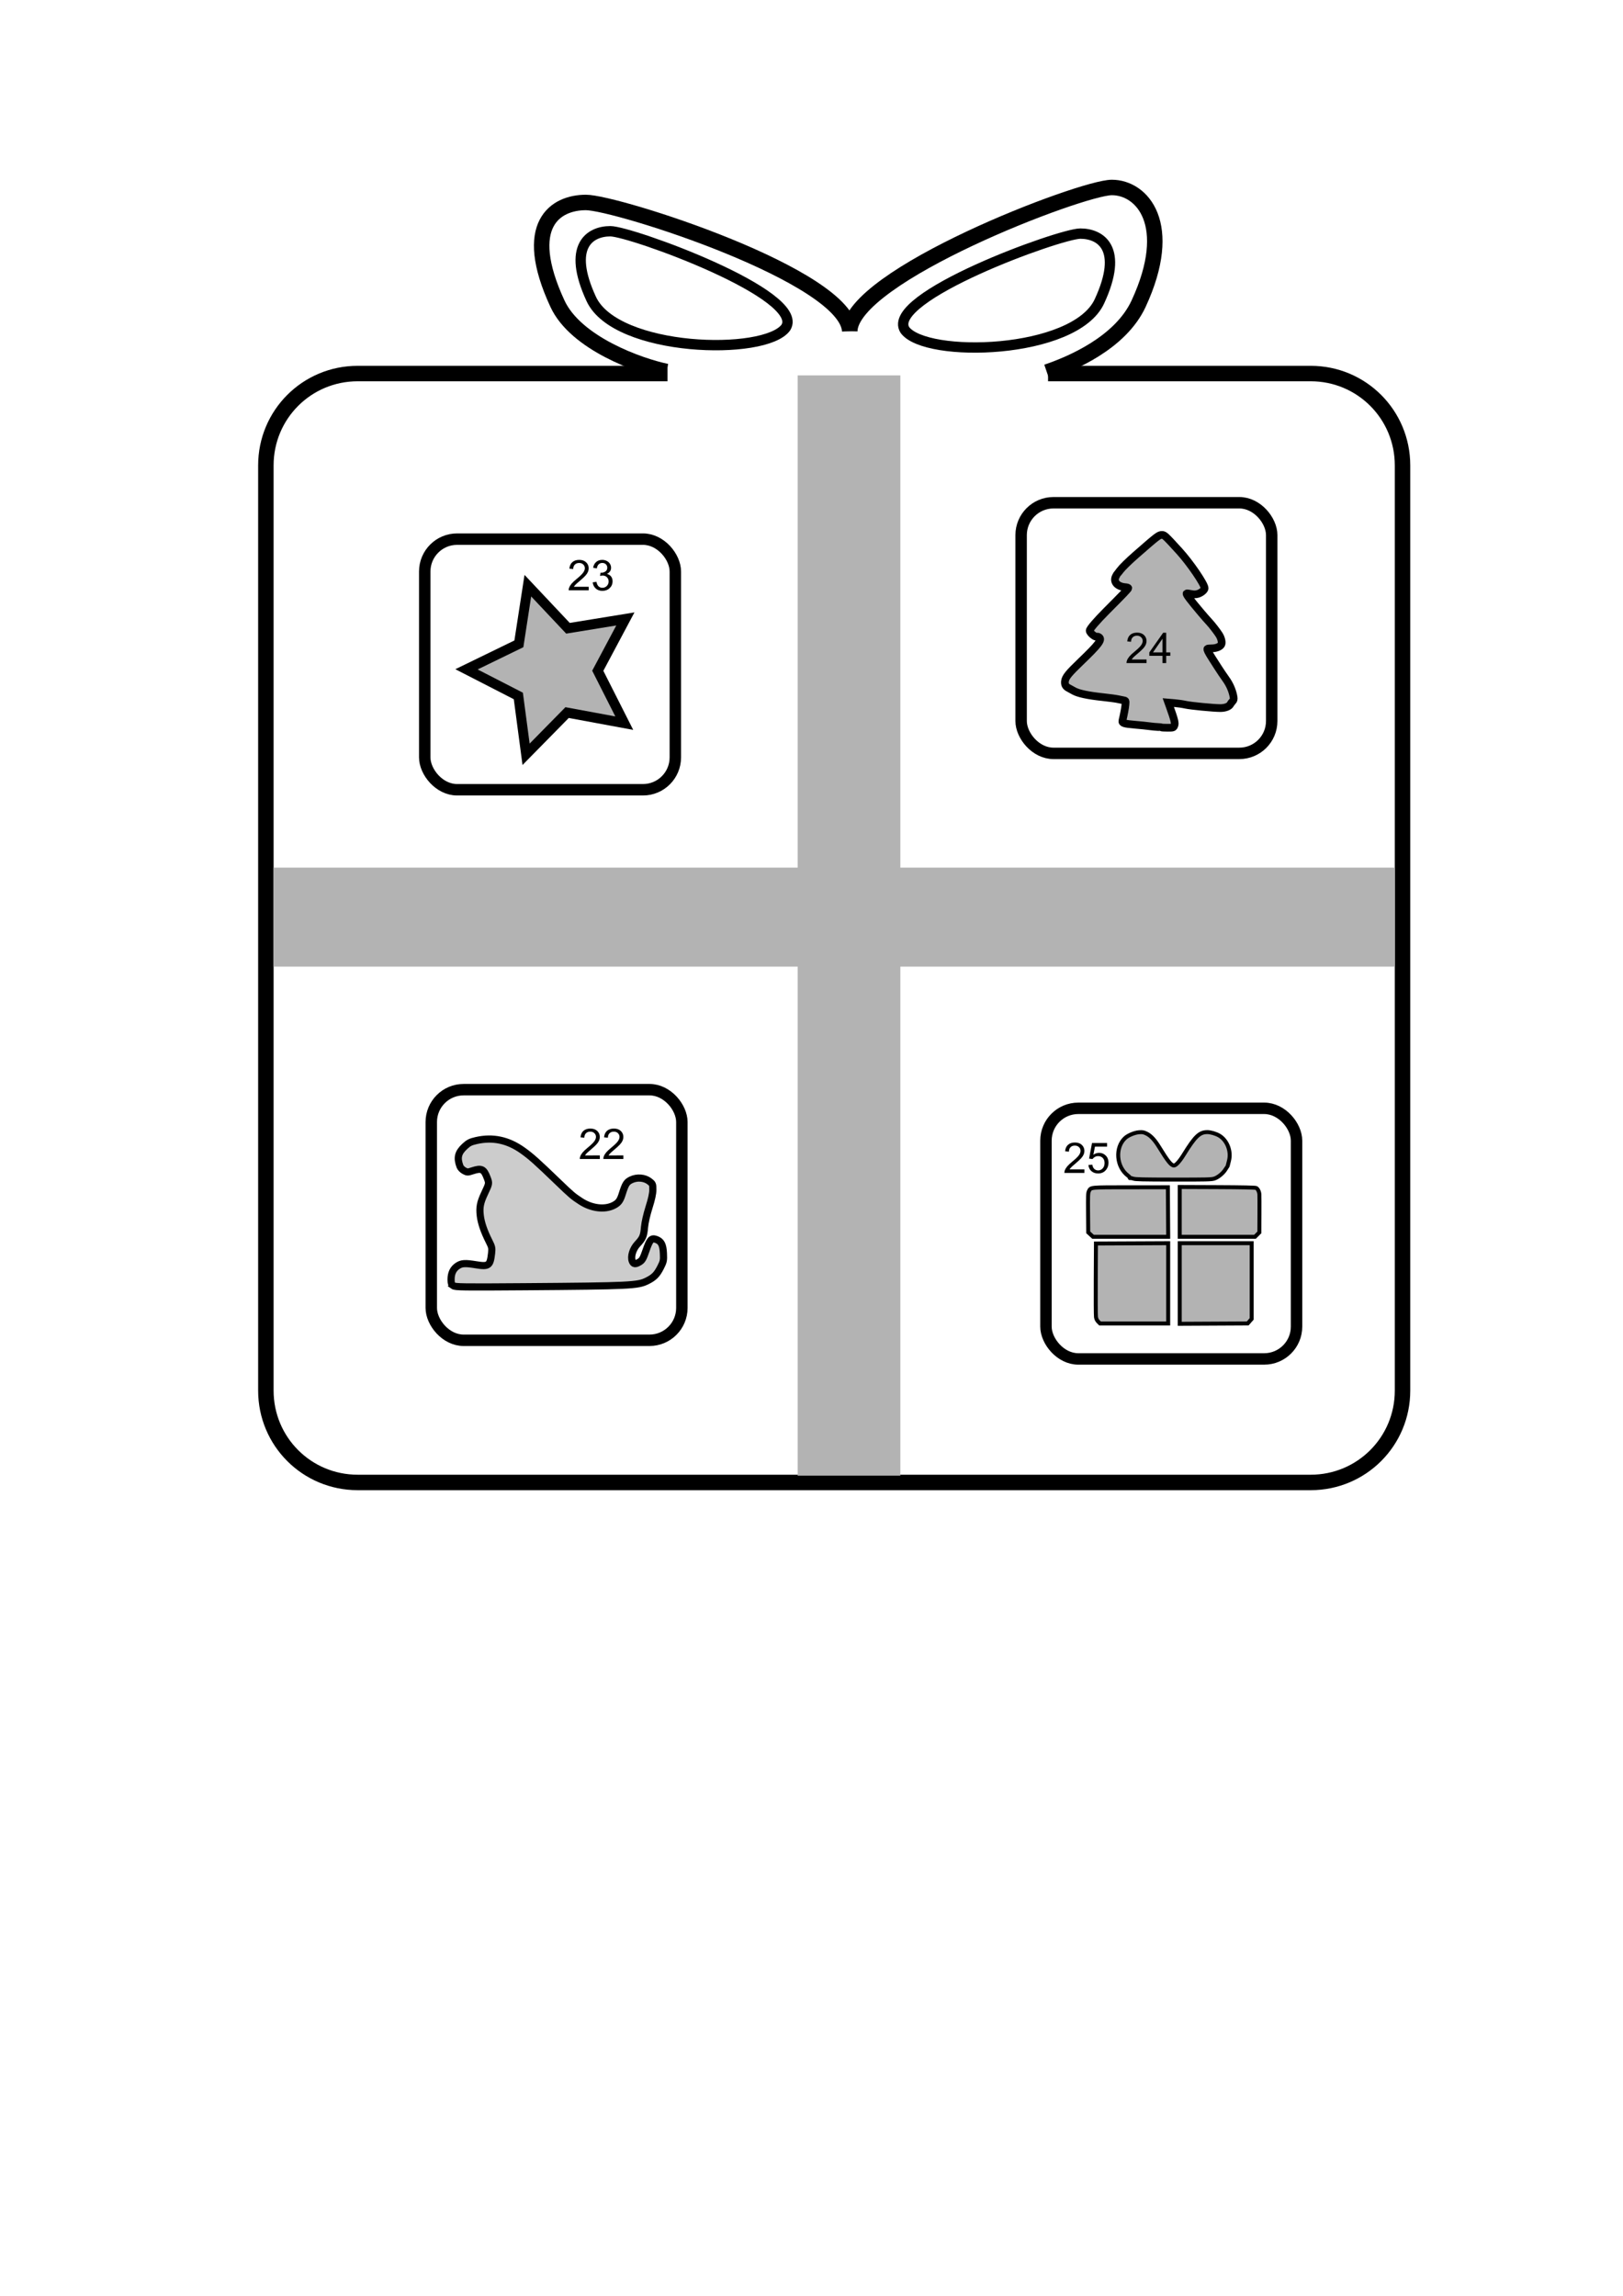 <?xml version="1.0" encoding="UTF-8" standalone="no"?>
<svg
   xmlns:dc="http://purl.org/dc/elements/1.1/"
   xmlns:cc="http://creativecommons.org/ns#"
   xmlns:rdf="http://www.w3.org/1999/02/22-rdf-syntax-ns#"
   xmlns:svg="http://www.w3.org/2000/svg"
   xmlns="http://www.w3.org/2000/svg"
   xmlns:sodipodi="http://sodipodi.sourceforge.net/DTD/sodipodi-0.dtd"
   xmlns:inkscape="http://www.inkscape.org/namespaces/inkscape"
   sodipodi:docname="mini_cadeau.svg"
   inkscape:version="1.0.1 (3bc2e813f5, 2020-09-07)"
   id="svg8"
   version="1.1"
   viewBox="0 0 210 297"
   height="297mm"
   width="210mm">
  <defs
     id="defs2" />
  <sodipodi:namedview
     inkscape:window-maximized="1"
     inkscape:window-y="0"
     inkscape:window-x="0"
     inkscape:window-height="1136"
     inkscape:window-width="1920"
     showgrid="false"
     inkscape:document-rotation="0"
     inkscape:current-layer="layer1"
     inkscape:document-units="mm"
     inkscape:cy="476.33554"
     inkscape:cx="142.74626"
     inkscape:zoom="0.98994949"
     inkscape:pageshadow="2"
     inkscape:pageopacity="0.0"
     borderopacity="1.0"
     bordercolor="#666666"
     pagecolor="#ffffff"
     id="base" />
  <g
     id="layer1"
     inkscape:groupmode="layer"
     inkscape:label="Layer 1">
    <path
       style="fill:none;fill-opacity:1;stroke:#000000;stroke-width:2;stroke-miterlimit:4;stroke-dasharray:none;stroke-dashoffset:0;stroke-opacity:1"
       d="m 135.608,48.324 h 33.982 c 6.583,0 11.883,5.3 11.883,11.883 v 119.689 c 0,6.583 -5.3,11.883 -11.883,11.883 H 46.284 c -6.583,0 -11.883,-5.3 -11.883,-11.883 V 60.207 c 0,-6.583 5.3,-11.883 11.883,-11.883 h 40.087"
       id="path946" />
    <path
       style="fill:none;fill-rule:evenodd;stroke:#000000;stroke-width:2;stroke-linecap:butt;stroke-linejoin:miter;stroke-miterlimit:4;stroke-dasharray:none;stroke-opacity:1"
       d="m 86.249,48.059 c -3.509,-0.727 -11.745,-3.642 -14.122,-8.777 -4.754,-10.27 -0.236,-13.09 3.686,-13.09 3.922,0 33.848,9.519 34.133,16.66"
       id="path950"
       sodipodi:nodetypes="cssc" />
    <path
       style="fill:none;fill-rule:evenodd;stroke:#000000;stroke-width:2;stroke-linecap:butt;stroke-linejoin:miter;stroke-miterlimit:4;stroke-dasharray:none;stroke-opacity:1"
       d="m 135.444,48.127 c 3.056,-1.044 9.505,-3.709 11.882,-8.844 4.754,-10.27 0.456,-15.031 -3.466,-15.031 -3.922,0 -33.768,11.408 -33.913,18.6"
       id="path954"
       sodipodi:nodetypes="cssc" />
    <rect
       ry="0"
       y="48.564"
       x="103.209"
       height="142.336"
       width="13.287"
       id="rect854"
       style="fill:#b3b3b3;fill-opacity:1;stroke:none;stroke-width:1.992;stroke-miterlimit:4;stroke-dasharray:none;stroke-dashoffset:0;stroke-opacity:1" />
    <rect
       y="112.241"
       x="35.395"
       height="12.808"
       width="145.081"
       id="rect856"
       style="fill:#b3b3b3;fill-opacity:1;stroke:none;stroke-width:1.992;stroke-miterlimit:4;stroke-dasharray:none;stroke-dashoffset:0;stroke-opacity:1" />
    <path
       style="fill:none;fill-rule:evenodd;stroke:#000000;stroke-width:1.339;stroke-linecap:butt;stroke-linejoin:miter;stroke-miterlimit:4;stroke-dasharray:none;stroke-opacity:1"
       d="m 101.681,42.369 c -2.666,3.702 -21.994,3.187 -25.178,-3.69 -3.184,-6.877 -0.158,-8.765 2.469,-8.765 2.627,0 25.341,8.217 22.709,12.455 z"
       id="path837-6"
       sodipodi:nodetypes="cssc" />
    <path
       sodipodi:nodetypes="cssc"
       id="path837-6-1"
       d="m 117.075,42.676 c 2.666,3.702 21.994,3.187 25.178,-3.69 3.184,-6.877 0.158,-8.765 -2.469,-8.765 -2.627,0 -25.34,8.217 -22.709,12.455 z"
       style="fill:none;fill-rule:evenodd;stroke:#000000;stroke-width:1.339;stroke-linecap:butt;stroke-linejoin:miter;stroke-miterlimit:4;stroke-dasharray:none;stroke-opacity:1" />
    <rect
       style="fill:none;fill-opacity:1;stroke:#000000;stroke-width:1.479;stroke-miterlimit:4;stroke-dasharray:none;stroke-dashoffset:0;stroke-opacity:1"
       id="rect895-3-1-6"
       width="32.423"
       height="32.423"
       x="55.803"
       y="140.965"
       ry="4.185" />
    <rect
       style="fill:none;fill-opacity:1;stroke:#000000;stroke-width:1.479;stroke-miterlimit:4;stroke-dasharray:none;stroke-dashoffset:0;stroke-opacity:1"
       id="rect895-3-1-6-4"
       width="32.423"
       height="32.423"
       x="54.958"
       y="69.746"
       ry="4.185" />
    <rect
       style="fill:none;fill-opacity:1;stroke:#000000;stroke-width:1.479;stroke-miterlimit:4;stroke-dasharray:none;stroke-dashoffset:0;stroke-opacity:1"
       id="rect895-3-1-6-5"
       width="32.423"
       height="32.423"
       x="132.123"
       y="65.038"
       ry="4.185" />
    <rect
       style="fill:none;fill-opacity:1;stroke:#000000;stroke-width:1.479;stroke-miterlimit:4;stroke-dasharray:none;stroke-dashoffset:0;stroke-opacity:1"
       id="rect895-3-1-6-0"
       width="32.423"
       height="32.423"
       x="135.337"
       y="143.378"
       ry="4.185" />
    <path
       sodipodi:type="star"
       style="fill:#b3b3b3;stroke:#000000;stroke-width:1.479;stroke-miterlimit:4;stroke-dasharray:none"
       id="path1193"
       sodipodi:sides="5"
       sodipodi:cx="72.584717"
       sodipodi:cy="86.036827"
       sodipodi:r1="13.122826"
       sodipodi:r2="6.5614128"
       sodipodi:arg1="-0.61762056"
       sodipodi:arg2="0.010697967"
       inkscape:flatsided="false"
       inkscape:rounded="0"
       inkscape:randomized="0"
       d="m 83.283,78.437 -4.137,7.67 3.972,7.756 -8.573,-1.565 -6.149,6.175 -1.161,-8.637 -7.773,-3.94 7.855,-3.773 1.345,-8.61 6.016,6.305 z"
       inkscape:transform-center-x="1.0460224"
       inkscape:transform-center-y="-0.037903417"
       transform="matrix(0.863,0,0,0.874,9.043,11.516)" />
    <path
       style="fill:#b3b3b3;stroke:#000000;stroke-width:0.998;stroke-miterlimit:4;stroke-dasharray:none"
       d="m 150.279,94.104 c -0.024,-0.024 -0.24,-0.05 -0.481,-0.057 -0.241,-0.007 -0.723,-0.053 -1.073,-0.102 -0.35,-0.049 -1.172,-0.133 -1.826,-0.187 -1.441,-0.119 -1.738,-0.211 -1.667,-0.517 0.206,-0.885 0.35,-1.663 0.387,-2.093 0.043,-0.5 0.04,-0.505 -0.26,-0.555 -0.167,-0.028 -0.501,-0.096 -0.743,-0.151 -0.242,-0.055 -1.123,-0.173 -1.957,-0.262 -1.894,-0.202 -3.148,-0.47 -3.718,-0.797 -0.242,-0.139 -0.562,-0.316 -0.71,-0.393 -0.355,-0.185 -0.489,-0.454 -0.432,-0.871 0.07,-0.522 0.472,-1.017 2.069,-2.549 2.287,-2.194 2.762,-2.825 2.35,-3.126 -0.097,-0.071 -0.212,-0.106 -0.256,-0.079 -0.207,0.128 -0.967,-0.489 -0.967,-0.786 0,-0.215 0.884,-1.247 2.193,-2.56 2.174,-2.181 2.797,-2.834 2.797,-2.932 0,-0.054 -0.16,-0.108 -0.355,-0.122 -1.054,-0.071 -1.614,-0.697 -1.254,-1.4 0.093,-0.181 0.195,-0.35 0.229,-0.377 0.033,-0.027 0.177,-0.205 0.319,-0.397 0.272,-0.366 1.129,-1.206 2.048,-2.01 2.841,-2.483 2.97,-2.582 3.391,-2.582 0.295,0 0.457,0.153 2.225,2.094 1.404,1.542 3.277,4.287 3.277,4.804 0,0.237 -0.472,0.623 -0.904,0.739 -0.274,0.074 -0.529,0.073 -0.88,-0.002 -0.272,-0.058 -0.516,-0.085 -0.542,-0.058 -0.091,0.091 0.434,0.788 1.874,2.493 0.383,0.454 0.844,0.979 1.023,1.167 0.343,0.36 1.039,1.257 1.308,1.684 0.285,0.454 0.409,1.013 0.278,1.259 -0.156,0.292 -0.673,0.495 -1.256,0.495 -0.262,0 -0.504,0.028 -0.537,0.061 -0.073,0.073 0.126,0.472 0.601,1.21 0.191,0.296 0.558,0.869 0.815,1.272 0.257,0.404 0.705,1.064 0.994,1.467 0.502,0.699 0.858,1.548 0.978,2.331 0.036,0.234 -7.8e-4,0.376 -0.131,0.506 -0.1,0.1 -0.232,0.276 -0.294,0.392 -0.156,0.292 -0.678,0.488 -1.297,0.488 -0.879,0 -3.846,-0.287 -4.496,-0.435 -0.338,-0.077 -0.978,-0.17 -1.423,-0.208 l -0.809,-0.068 0.188,0.526 c 0.614,1.717 0.718,2.144 0.595,2.44 -0.117,0.284 -0.131,0.288 -0.874,0.288 -0.415,0 -0.774,-0.02 -0.798,-0.044 z"
       id="path1209" />
    <path
       style="fill:#cccccc;stroke:#000000;stroke-width:0.926;stroke-miterlimit:4;stroke-dasharray:none"
       d="m 58.649,166.325 c -0.229,-0.16 -0.284,-0.319 -0.284,-0.818 0,-0.798 0.281,-1.375 0.853,-1.75 0.526,-0.345 0.958,-0.37 2.39,-0.137 1.62,0.263 1.816,0.117 1.998,-1.493 0.075,-0.662 0.044,-0.809 -0.326,-1.542 -0.656,-1.3 -1.028,-2.389 -1.138,-3.336 -0.124,-1.067 -0.003,-1.683 0.565,-2.886 0.597,-1.263 0.599,-1.277 0.329,-1.989 -0.44,-1.159 -0.731,-1.296 -1.92,-0.907 -0.602,0.197 -0.663,0.196 -1.055,-0.015 -0.229,-0.123 -0.472,-0.373 -0.541,-0.556 -0.416,-1.105 -0.263,-1.772 0.59,-2.57 0.51,-0.477 0.754,-0.603 1.506,-0.774 2.152,-0.49 4.121,-0.069 6.019,1.287 1.088,0.777 1.817,1.428 4.54,4.051 1.76,1.696 1.989,1.89 2.976,2.528 1.405,0.908 3.086,1.113 4.251,0.519 0.613,-0.312 0.838,-0.611 1.103,-1.457 0.41,-1.31 0.568,-1.563 1.154,-1.847 0.764,-0.37 1.733,-0.293 2.361,0.186 0.426,0.325 0.451,0.384 0.451,1.078 0,0.505 -0.155,1.222 -0.495,2.295 -0.296,0.935 -0.53,1.966 -0.583,2.57 -0.101,1.146 -0.217,1.421 -0.925,2.184 -0.593,0.639 -0.886,1.614 -0.66,2.199 0.159,0.411 0.407,0.436 0.955,0.098 0.335,-0.207 0.472,-0.449 0.814,-1.44 0.496,-1.438 0.703,-1.674 1.296,-1.472 0.675,0.23 0.915,0.68 0.967,1.816 0.042,0.909 0.013,1.051 -0.36,1.786 -0.483,0.952 -0.846,1.32 -1.743,1.768 -1.224,0.612 -2.082,0.653 -15.914,0.757 -7.965,0.06 -8.921,0.046 -9.175,-0.132 z"
       id="path1229" />
    <g
       aria-label="23"
       id="text1241"
       style="font-style:normal;font-variant:normal;font-weight:normal;font-stretch:normal;font-size:5.479px;line-height:125%;font-family:Arial;-inkscape-font-specification:Arial;letter-spacing:0px;word-spacing:0px;fill:#000000;fill-opacity:1;stroke:none;stroke-width:0.365px;stroke-linecap:butt;stroke-linejoin:miter;stroke-opacity:1">
      <path
         d="m 76.173,75.906 v 0.463 h -2.592 q -0.005,-0.174 0.056,-0.334 0.099,-0.265 0.316,-0.522 0.219,-0.257 0.631,-0.594 0.639,-0.524 0.864,-0.829 0.225,-0.308 0.225,-0.581 0,-0.286 -0.206,-0.482 -0.203,-0.198 -0.532,-0.198 -0.348,0 -0.556,0.209 -0.209,0.209 -0.211,0.578 l -0.495,-0.051 q 0.051,-0.554 0.383,-0.843 0.332,-0.292 0.891,-0.292 0.565,0 0.894,0.313 0.329,0.313 0.329,0.776 0,0.235 -0.096,0.463 -0.096,0.227 -0.321,0.479 -0.222,0.251 -0.741,0.69 -0.433,0.364 -0.556,0.495 -0.123,0.128 -0.203,0.26 z"
         style="stroke-width:0.365px"
         id="path1358" />
      <path
         d="m 76.692,75.334 0.482,-0.064 q 0.083,0.409 0.281,0.591 0.201,0.179 0.487,0.179 0.34,0 0.573,-0.235 0.235,-0.235 0.235,-0.583 0,-0.332 -0.217,-0.546 -0.217,-0.217 -0.551,-0.217 -0.136,0 -0.34,0.054 l 0.054,-0.423 q 0.048,0.005 0.078,0.005 0.308,0 0.554,-0.161 0.246,-0.161 0.246,-0.495 0,-0.265 -0.179,-0.439 -0.179,-0.174 -0.463,-0.174 -0.281,0 -0.468,0.177 -0.187,0.177 -0.241,0.53 l -0.482,-0.086 q 0.088,-0.484 0.401,-0.749 0.313,-0.268 0.779,-0.268 0.321,0 0.591,0.139 0.27,0.136 0.412,0.375 0.144,0.238 0.144,0.506 0,0.254 -0.136,0.463 -0.136,0.209 -0.404,0.332 0.348,0.08 0.54,0.334 0.193,0.251 0.193,0.631 0,0.514 -0.375,0.872 -0.375,0.356 -0.947,0.356 -0.516,0 -0.859,-0.308 -0.34,-0.308 -0.388,-0.797 z"
         style="stroke-width:0.365px"
         id="path1360" />
    </g>
    <g
       aria-label="24"
       id="text1241-9"
       style="font-style:normal;font-variant:normal;font-weight:normal;font-stretch:normal;font-size:5.479px;line-height:125%;font-family:Arial;-inkscape-font-specification:Arial;letter-spacing:0px;word-spacing:0px;fill:#000000;fill-opacity:1;stroke:none;stroke-width:0.365px;stroke-linecap:butt;stroke-linejoin:miter;stroke-opacity:1">
      <path
         d="m 148.353,85.315 v 0.463 h -2.592 q -0.005,-0.174 0.056,-0.334 0.099,-0.265 0.316,-0.522 0.219,-0.257 0.631,-0.594 0.639,-0.524 0.864,-0.829 0.225,-0.308 0.225,-0.581 0,-0.286 -0.206,-0.482 -0.203,-0.198 -0.532,-0.198 -0.348,0 -0.556,0.209 -0.209,0.209 -0.211,0.578 l -0.495,-0.051 q 0.051,-0.554 0.383,-0.843 0.332,-0.292 0.891,-0.292 0.565,0 0.894,0.313 0.329,0.313 0.329,0.776 0,0.235 -0.096,0.463 -0.096,0.227 -0.321,0.479 -0.222,0.251 -0.741,0.69 -0.433,0.364 -0.556,0.495 -0.123,0.128 -0.203,0.26 z"
         style="stroke-width:0.365px"
         id="path1373" />
      <path
         d="M 150.413,85.778 V 84.839 h -1.702 v -0.441 l 1.79,-2.542 h 0.393 v 2.542 h 0.53 v 0.441 h -0.53 v 0.939 z m 0,-1.381 v -1.768 l -1.228,1.768 z"
         style="stroke-width:0.365px"
         id="path1375" />
    </g>
    <g
       aria-label="25"
       id="text1241-93"
       style="font-style:normal;font-variant:normal;font-weight:normal;font-stretch:normal;font-size:5.479px;line-height:125%;font-family:Arial;-inkscape-font-specification:Arial;letter-spacing:0px;word-spacing:0px;fill:#000000;fill-opacity:1;stroke:none;stroke-width:0.365px;stroke-linecap:butt;stroke-linejoin:miter;stroke-opacity:1">
      <path
         d="m 140.313,151.277 v 0.463 h -2.592 q -0.005,-0.174 0.056,-0.334 0.099,-0.265 0.316,-0.522 0.219,-0.257 0.631,-0.594 0.639,-0.524 0.864,-0.829 0.225,-0.308 0.225,-0.581 0,-0.286 -0.206,-0.482 -0.203,-0.198 -0.532,-0.198 -0.348,0 -0.556,0.209 -0.209,0.209 -0.211,0.578 l -0.495,-0.051 q 0.051,-0.554 0.383,-0.843 0.332,-0.292 0.891,-0.292 0.565,0 0.894,0.313 0.329,0.313 0.329,0.776 0,0.235 -0.096,0.463 -0.096,0.227 -0.321,0.479 -0.222,0.251 -0.741,0.69 -0.433,0.364 -0.556,0.495 -0.123,0.128 -0.203,0.26 z"
         style="stroke-width:0.365px"
         id="path1368" />
      <path
         d="m 140.829,150.712 0.506,-0.043 q 0.056,0.369 0.26,0.556 0.206,0.185 0.495,0.185 0.348,0 0.589,-0.262 0.241,-0.262 0.241,-0.696 0,-0.412 -0.233,-0.65 -0.23,-0.238 -0.605,-0.238 -0.233,0 -0.42,0.107 -0.187,0.104 -0.294,0.273 l -0.452,-0.059 0.38,-2.015 h 1.95 v 0.46 h -1.565 l -0.211,1.054 q 0.353,-0.246 0.741,-0.246 0.514,0 0.867,0.356 0.353,0.356 0.353,0.915 0,0.532 -0.31,0.92 -0.377,0.476 -1.03,0.476 -0.535,0 -0.875,-0.3 -0.337,-0.3 -0.385,-0.795 z"
         style="stroke-width:0.365px"
         id="path1370" />
    </g>
    <g
       aria-label="22"
       id="text1241-8"
       style="font-style:normal;font-variant:normal;font-weight:normal;font-stretch:normal;font-size:5.479px;line-height:125%;font-family:Arial;-inkscape-font-specification:Arial;letter-spacing:0px;word-spacing:0px;fill:#000000;fill-opacity:1;stroke:none;stroke-width:0.365px;stroke-linecap:butt;stroke-linejoin:miter;stroke-opacity:1">
      <path
         d="m 77.612,149.472 v 0.463 h -2.592 q -0.005,-0.174 0.056,-0.334 0.099,-0.265 0.316,-0.522 0.219,-0.257 0.631,-0.594 0.639,-0.524 0.864,-0.829 0.225,-0.308 0.225,-0.581 0,-0.286 -0.206,-0.482 -0.203,-0.198 -0.532,-0.198 -0.348,0 -0.556,0.209 -0.209,0.209 -0.211,0.578 l -0.495,-0.051 q 0.051,-0.554 0.383,-0.843 0.332,-0.292 0.891,-0.292 0.565,0 0.894,0.313 0.329,0.313 0.329,0.776 0,0.235 -0.096,0.463 -0.096,0.227 -0.321,0.479 -0.222,0.251 -0.741,0.69 -0.433,0.364 -0.556,0.495 -0.123,0.128 -0.203,0.26 z"
         style="stroke-width:0.365px"
         id="path1363" />
      <path
         d="m 80.659,149.472 v 0.463 h -2.592 q -0.005,-0.174 0.056,-0.334 0.099,-0.265 0.316,-0.522 0.219,-0.257 0.631,-0.594 0.639,-0.524 0.864,-0.829 0.225,-0.308 0.225,-0.581 0,-0.286 -0.206,-0.482 -0.203,-0.198 -0.532,-0.198 -0.348,0 -0.556,0.209 -0.209,0.209 -0.211,0.578 l -0.495,-0.051 q 0.051,-0.554 0.383,-0.843 0.332,-0.292 0.891,-0.292 0.565,0 0.894,0.313 0.329,0.313 0.329,0.776 0,0.235 -0.096,0.463 -0.096,0.227 -0.321,0.479 -0.222,0.251 -0.741,0.69 -0.433,0.364 -0.556,0.495 -0.123,0.128 -0.203,0.26 z"
         style="stroke-width:0.365px"
         id="path1365" />
    </g>
    <g
       id="g1356"
       transform="matrix(0.314,0,0,0.314,195.765,120.783)"
       style="fill:#b3b3b3;stroke:#000000;stroke-width:1.637;stroke-miterlimit:4;stroke-dasharray:none">
      <path
         style="fill:#b3b3b3;stroke:#000000;stroke-width:1.637;stroke-miterlimit:4;stroke-dasharray:none"
         d="m -124.006,96.809 c 1.03,-0.523 2.273,-2.07 2.58,-3.211 0.165,-0.612 0.255,-1.913 0.199,-2.89 -0.085,-1.504 -0.225,-1.932 -0.91,-2.784 -1.067,-1.326 -2.044,-1.793 -3.766,-1.797 -1.382,-0.004 -1.45,0.032 -2.778,1.471 -0.749,0.811 -2.303,3.073 -3.454,5.027 -1.151,1.954 -2.271,3.761 -2.488,4.016 -0.375,0.439 -0.121,0.463 4.822,0.463 3.298,0 5.43,-0.108 5.796,-0.294 z"
         id="path1347" />
      <path
         style="fill:#b3b3b3;stroke:#000000;stroke-width:1.637;stroke-miterlimit:4;stroke-dasharray:none"
         d="m -144.771,96.892 c -0.27,-0.642 -3.723,-6.199 -4.851,-7.807 -2.029,-2.892 -3.386,-3.554 -5.623,-2.743 -3.795,1.376 -4.298,7.98 -0.77,10.095 1.073,0.643 1.236,0.66 6.217,0.663 2.813,0.001 5.076,-0.092 5.027,-0.207 z"
         id="path1345" />
      <path
         style="fill:#b3b3b3;stroke:#000000;stroke-width:1.637;stroke-miterlimit:4;stroke-dasharray:none"
         d="m -156.465,100.923 c -0.563,-0.206 -1.131,-0.308 -1.263,-0.226 -0.132,0.082 -0.208,0.029 -0.168,-0.117 0.04,-0.146 -0.297,-0.542 -0.749,-0.88 -4.838,-3.614 -5.436,-11.573 -1.165,-15.513 1.203,-1.11 3.874,-2.219 5.696,-2.365 1.469,-0.118 1.892,-0.041 3.155,0.577 1.699,0.831 3.329,2.575 5.087,5.443 3.657,5.965 5.033,7.673 6.182,7.673 0.792,0 2.34,-1.716 4.06,-4.5 4.646,-7.519 6.469,-9.26 9.689,-9.254 1.35,0.002 3.54,0.643 4.876,1.426 3.279,1.922 5.043,6.438 4.041,10.348 -0.223,0.871 -0.446,1.762 -0.494,1.98 -0.049,0.218 -0.154,0.456 -0.235,0.529 -0.08,0.073 -0.414,0.574 -0.742,1.113 -0.934,1.538 -2.999,3.236 -4.541,3.734 -1.23,0.397 -3.044,0.443 -16.892,0.427 -12.695,-0.015 -15.7,-0.087 -16.537,-0.394 z"
         id="path1343" />
      <path
         style="fill:#b3b3b3;stroke:#000000;stroke-width:1.637;stroke-miterlimit:4;stroke-dasharray:none"
         d="m -137.319,114.631 -2e-5,-10.253 15.487,0.062 c 10.156,0.041 15.665,0.157 16.005,0.339 0.679,0.363 1.244,1.489 1.327,2.642 0.036,0.509 0.049,4.242 0.028,8.295 l -0.038,7.369 -0.9,0.9 -0.9,0.9 h -15.505 -15.505 z"
         id="path1341" />
      <path
         style="fill:#b3b3b3;stroke:#000000;stroke-width:1.637;stroke-miterlimit:4;stroke-dasharray:none"
         d="m -174.034,123.978 -0.988,-0.905 -0.077,-8.082 c -0.066,-6.914 -0.017,-8.198 0.336,-8.882 0.864,-1.671 0.13,-1.602 17.094,-1.611 l 15.455,-0.008 0.069,10.197 0.069,10.197 h -15.485 -15.485 l -0.988,-0.905 z"
         id="path1339" />
      <path
         style="fill:#b3b3b3;stroke:#000000;stroke-width:1.637;stroke-miterlimit:4;stroke-dasharray:none"
         d="m -170.919,159.851 c -0.502,-0.502 -0.806,-1.138 -0.917,-1.918 -0.091,-0.642 -0.131,-7.716 -0.089,-15.72 l 0.077,-14.552 14.883,-0.068 14.883,-0.068 v 16.539 16.539 h -14.043 -14.043 z"
         id="path1337" />
      <path
         style="fill:#b3b3b3;stroke:#000000;stroke-width:1.637;stroke-miterlimit:4;stroke-dasharray:none"
         d="m -137.319,144.132 6e-5,-16.603 h 14.817 14.817 v 15.601 15.601 l -0.817,0.931 -0.817,0.931 -14,0.071 -14,0.071 z"
         id="path1335" />
    </g>
    <path
       style="fill:#000000;stroke-width:0.265"
       d="m -185.507,195.858 c -0.329,-0.42 -0.32,-0.429 0.1,-0.1 0.255,0.2 0.463,0.408 0.463,0.463 0,0.218 -0.217,0.078 -0.563,-0.363 z"
       id="path1333" />
  </g>
</svg>
